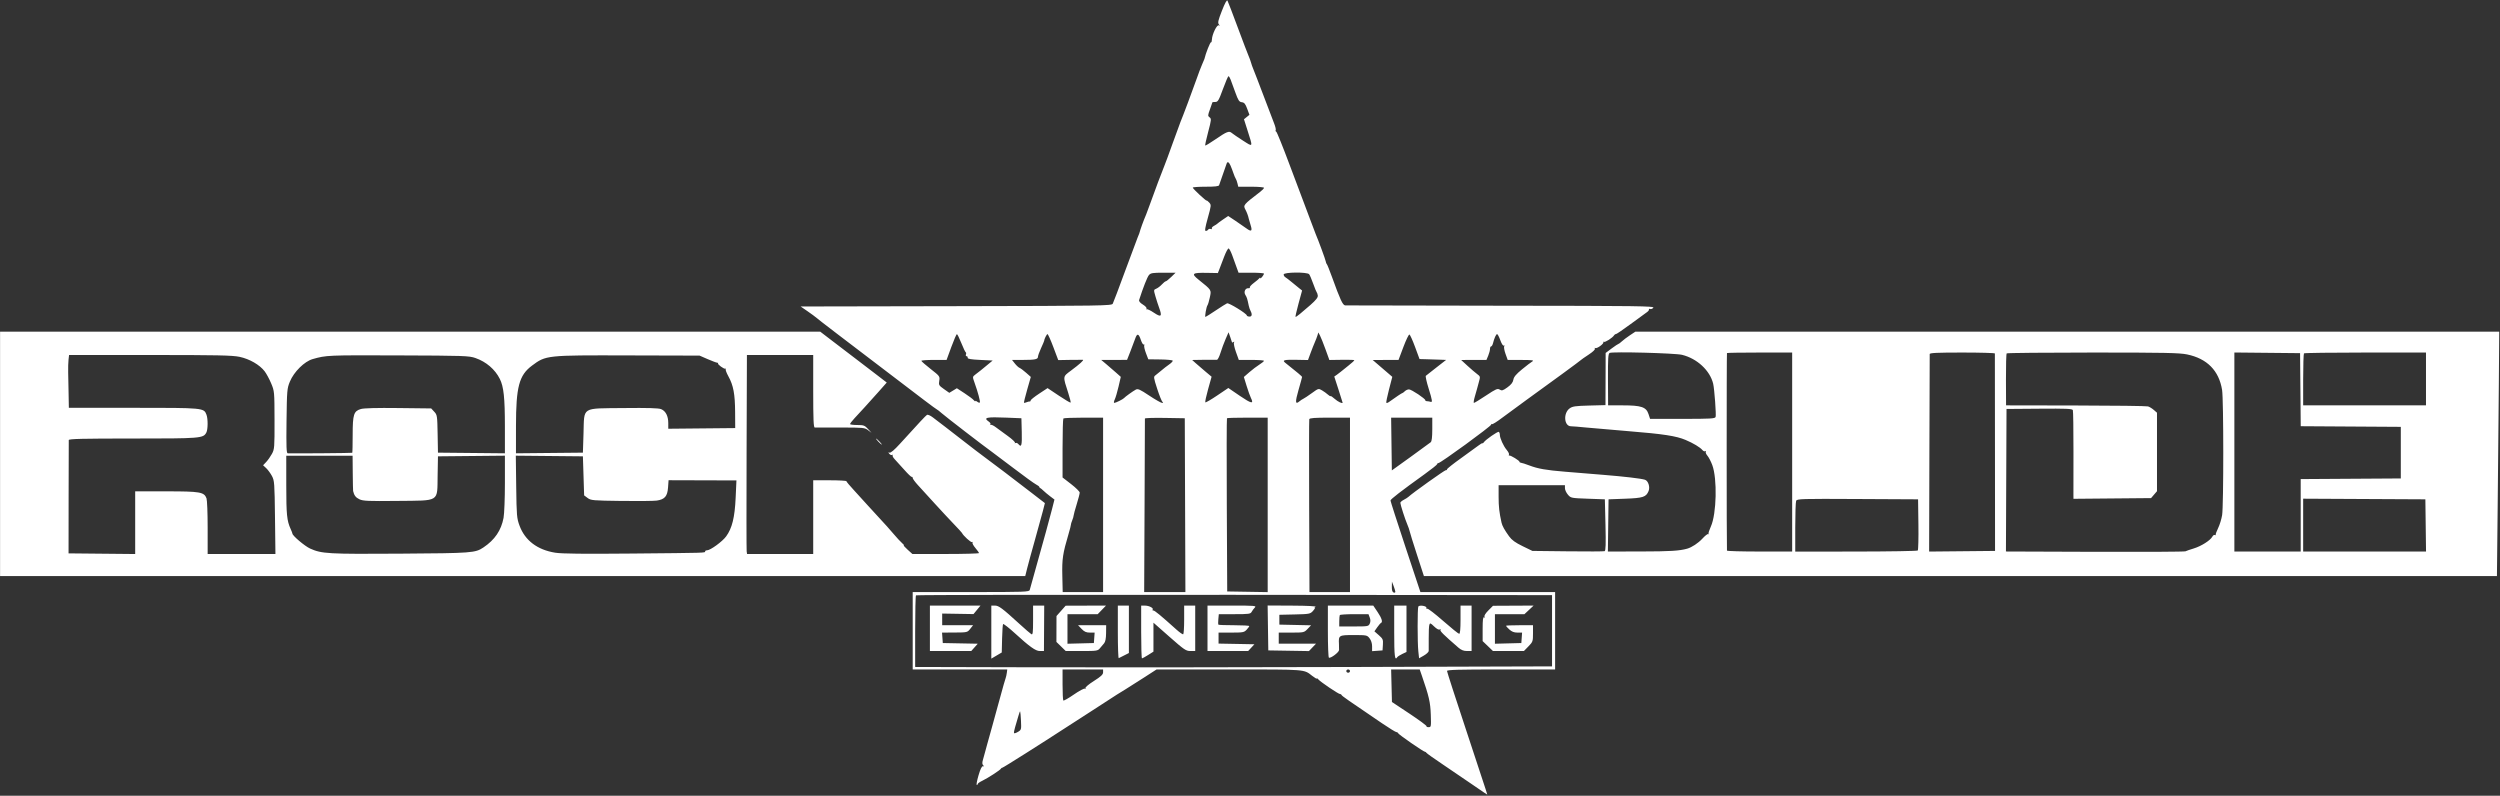 <svg width="1574" height="501" viewBox="0 0 1574 501" fill="none" xmlns="http://www.w3.org/2000/svg">
<rect x="0" y="0" width="1574" height="501" fill="#333333" stroke="none"/>
<path fill-rule="evenodd" clip-rule="evenodd" d="M769.327 6.752C766.941 12.844 766.598 14.367 767.394 15.352C768.172 16.313 768.169 16.431 767.377 15.955C766.224 15.262 763.138 21.58 763.021 24.873C762.981 26.002 762.732 26.793 762.468 26.63C761.976 26.329 759.058 33.68 758.299 37.131C758.253 37.343 757.591 38.91 756.829 40.611C756.067 42.312 754.482 46.488 753.306 49.891C751.218 55.931 744.493 73.877 743.162 76.958C742.795 77.809 740.569 83.899 738.215 90.492C735.861 97.085 733.617 103.175 733.229 104.025C732.39 105.866 726.263 122.193 723.944 128.772C723.045 131.324 722.011 134.108 721.647 134.959C719.854 139.156 718.031 144.176 717.294 146.946C717.238 147.159 716.748 148.377 716.207 149.653C715.665 150.929 712.093 160.499 708.268 170.92C704.444 181.341 700.99 190.475 700.592 191.217C699.912 192.49 694.219 192.579 601.973 192.764L504.077 192.96L508.376 195.922C510.741 197.551 513.372 199.487 514.223 200.224C516.143 201.889 523.828 207.763 582.108 252.113C586.294 255.299 589.868 257.909 590.049 257.913C590.231 257.917 591.449 258.876 592.756 260.043C595.122 262.156 619.933 281.268 624.135 284.215C625.349 285.066 631.673 289.827 638.191 294.796C644.708 299.765 651.018 304.336 652.212 304.954C653.407 305.574 654.364 306.294 654.339 306.555C654.314 306.815 654.539 307.116 654.839 307.222C655.138 307.328 656.1 308.111 656.975 308.962C657.851 309.813 659.764 311.41 661.227 312.512L663.886 314.516L662.23 321.019C661.319 324.596 659.646 330.828 658.512 334.869C654.836 347.963 653.678 352.12 651.185 361.163C649.837 366.054 648.552 370.666 648.33 371.41C647.953 372.674 645.512 372.763 611.282 372.763H574.639V397.123V421.484H604.406H634.173L633.895 423.61C633.742 424.781 633.415 426.259 633.17 426.897C632.749 427.993 632.033 430.531 628.097 444.877C627.193 448.174 625.713 453.568 624.809 456.864C623.905 460.161 622.483 465.257 621.65 468.188C620.817 471.121 620.01 474.079 619.856 474.762C619.703 475.445 619.245 477.1 618.839 478.44C618.322 480.141 618.367 481.148 618.99 481.781C619.662 482.467 619.629 482.628 618.854 482.44C618.171 482.274 617.241 484.195 616.072 488.185C615.107 491.481 614.611 494.178 614.971 494.178C615.332 494.178 615.626 493.894 615.626 493.548C615.626 493.202 616.914 492.304 618.487 491.554C621.939 489.908 629.831 484.778 630.191 483.947C630.333 483.619 630.728 483.351 631.069 483.351C631.595 483.351 654.908 468.621 672.08 457.439C674.845 455.639 679.021 452.947 681.361 451.458C683.7 449.969 689.268 446.368 693.734 443.455C698.2 440.542 702.433 437.801 703.141 437.361C703.849 436.923 706.286 435.421 708.555 434.025C710.824 432.628 716.161 429.238 720.415 426.49L728.148 421.495L774.02 421.49C822.94 421.483 820.799 421.317 826.17 425.528C827.765 426.777 829.07 427.531 829.07 427.201C829.07 426.872 829.505 427.124 830.036 427.763C831.315 429.298 842.639 436.951 843.632 436.951C844.059 436.951 844.523 437.244 844.666 437.603C844.905 438.207 848.266 440.554 870.12 455.375C874.621 458.427 878.681 460.924 879.142 460.924C879.604 460.924 880.097 461.234 880.24 461.611C880.559 462.462 896.201 473.298 897.109 473.298C897.472 473.298 897.884 473.577 898.027 473.919C898.168 474.26 902.982 477.683 908.724 481.524C914.466 485.366 922.122 490.571 925.738 493.091C929.353 495.61 933.229 498.261 934.351 498.979L936.389 500.286L935.394 497.039C934.846 495.252 929.144 477.957 922.722 458.604C916.3 439.251 911.045 422.982 911.045 422.45C911.044 421.692 918.365 421.484 945.071 421.484H979.099V397.123V372.763H936.691H894.284L884.862 344.342C879.68 328.712 875.448 315.562 875.456 315.122C875.47 314.321 882.063 309.23 896.931 298.54C901.291 295.405 904.858 292.553 904.858 292.201C904.858 291.849 905.189 291.562 905.595 291.562C907 291.562 938.885 268.32 938.885 267.295C938.885 266.889 939.1 266.773 939.364 267.037C939.628 267.3 942.499 265.505 945.744 263.047C948.99 260.589 955.995 255.445 961.312 251.614C976.869 240.407 994.921 227.176 995.339 226.674C995.552 226.419 997.739 224.893 1000.2 223.285C1002.89 221.528 1004.46 220.014 1004.14 219.494C1003.85 219.013 1003.95 218.842 1004.38 219.108C1005.4 219.735 1010.19 216.205 1009.44 215.382C1009.13 215.035 1009.26 214.971 1009.72 215.237C1010.56 215.713 1015.23 212.734 1016.26 211.071C1016.54 210.608 1017.03 210.291 1017.33 210.367C1017.63 210.443 1021.82 207.602 1026.63 204.053C1031.45 200.504 1036.11 197.102 1036.98 196.493C1037.85 195.883 1038.39 195.105 1038.18 194.761C1037.97 194.419 1038.28 194.323 1038.87 194.551C1039.46 194.778 1040.39 194.426 1040.94 193.769C1041.83 192.692 1032.31 192.564 944.779 192.477C891.347 192.423 847.311 192.337 846.921 192.283C845.342 192.068 843.826 188.799 838.625 174.4C837.088 170.146 835.615 166.492 835.351 166.28C835.086 166.067 834.808 165.371 834.733 164.733C834.608 163.672 829.948 150.988 828.341 147.333C827.967 146.482 826.388 142.306 824.831 138.052C823.274 133.799 821.51 129.101 820.909 127.612C820.309 126.124 816.315 115.509 812.032 104.025C807.75 92.541 803.913 83.028 803.507 82.886C803.099 82.743 802.957 82.318 803.189 81.942C803.422 81.566 802.948 79.594 802.136 77.561C800.73 74.043 795.5 60.331 791.435 49.504C790.397 46.74 789.24 43.782 788.863 42.931C788.488 42.08 787.945 40.514 787.659 39.451C787.372 38.388 786.672 36.474 786.106 35.197C785.538 33.922 782.452 25.814 779.249 17.18C776.045 8.546 773.155 1.002 772.827 0.416C772.433 -0.287 771.239 1.876 769.327 6.752ZM774.787 50.084C775.234 51.255 776.567 54.892 777.75 58.169C779.589 63.267 780.18 64.159 781.845 64.356C783.395 64.538 784.079 65.366 785.216 68.44L786.643 72.294L784.922 73.688L783.201 75.081L785.346 81.82C788.949 93.137 789.131 92.697 782.577 88.527C779.438 86.531 776.285 84.384 775.571 83.757C773.844 82.243 772.44 82.784 765.214 87.75C761.859 90.056 758.972 91.8 758.798 91.626C758.625 91.452 759.465 87.602 760.666 83.069C762.679 75.475 762.751 74.755 761.568 73.89C760.379 73.021 760.397 72.646 761.81 68.779C762.648 66.484 763.335 64.514 763.335 64.402C763.335 64.29 764.157 64.198 765.162 64.198C766.777 64.198 767.333 63.258 769.964 56.078C771.599 51.612 773.171 47.958 773.456 47.958C773.741 47.958 774.34 48.914 774.787 50.084ZM774.723 104.219C775.239 105.388 776.07 107.563 776.57 109.052C777.071 110.541 777.73 112.107 778.034 112.532C778.34 112.957 778.818 114.263 779.097 115.432L779.605 117.559H787.71C792.169 117.559 795.816 117.867 795.816 118.245C795.816 118.623 794.745 119.754 793.438 120.758C782.674 129.027 782.59 129.13 784.159 132.07C785.041 133.721 785.923 136.121 786.216 137.666C786.338 138.304 786.863 140.133 787.385 141.73C788.616 145.503 787.875 146.108 784.804 143.838C783.437 142.827 780.282 140.648 777.794 138.995L773.27 135.991L770.043 138.179C768.268 139.383 766.641 140.578 766.429 140.834C766.216 141.091 765.249 141.719 764.28 142.229C763.311 142.739 762.72 143.484 762.967 143.883C763.214 144.282 762.911 144.415 762.294 144.177C761.676 143.941 760.942 144.119 760.661 144.573C760.38 145.027 759.701 145.399 759.152 145.399C758.417 145.399 758.755 143.244 760.432 137.23C762.614 129.407 762.654 128.996 761.352 127.558C760.605 126.732 759.88 126.17 759.741 126.309C759.383 126.666 750.962 118.814 750.962 118.125C750.962 117.813 754.627 117.559 759.106 117.559C764.948 117.559 767.334 117.286 767.546 116.592C767.709 116.061 768.772 113.015 769.909 109.825C771.045 106.635 772.108 103.591 772.271 103.059C772.752 101.487 773.72 101.945 774.723 104.219ZM775.875 160.899C776.71 163.22 777.931 166.598 778.589 168.406L779.786 171.693H787.801C792.209 171.693 795.805 171.954 795.791 172.273C795.753 173.164 793.497 175.955 793.484 175.127C793.477 174.716 793.225 174.738 792.904 175.178C792.592 175.605 791.024 176.933 789.421 178.128C787.818 179.323 786.683 180.587 786.9 180.936C787.116 181.286 786.735 181.524 786.055 181.466C784.031 181.293 782.882 183.766 784.09 185.698C785.056 187.247 785.304 188.036 786.226 192.5C786.437 193.522 786.941 194.978 787.346 195.736C788.549 197.983 788.218 199.448 786.536 199.321C785.685 199.257 784.989 198.936 784.989 198.608C784.989 197.475 773.678 190.518 772.566 190.966C771.955 191.212 768.732 193.241 765.406 195.473C762.078 197.706 759.176 199.533 758.957 199.533C758.397 199.533 759.516 193.126 760.239 192.187C760.567 191.761 761.236 189.512 761.726 187.188C762.729 182.431 762.955 182.783 754.565 176.033C749.841 172.233 750.594 171.627 759.833 171.79L766.77 171.913L767.65 169.676C768.134 168.447 769.486 164.9 770.654 161.796C771.823 158.692 773.134 156.27 773.569 156.415C774.004 156.56 775.041 158.578 775.875 160.899ZM737.376 174.4C735.843 175.888 734.307 177.106 733.963 177.106C733.619 177.106 732.517 177.997 731.516 179.085C730.514 180.173 728.926 181.377 727.987 181.76C726.31 182.445 726.3 182.53 727.457 186.548C728.104 188.799 729.167 192.082 729.817 193.842C731.828 199.285 731.077 199.972 726.497 196.88C724.313 195.405 722.257 194.443 721.926 194.74C721.596 195.037 721.558 194.875 721.842 194.379C722.146 193.848 721.221 192.777 719.582 191.764C717.716 190.61 716.94 189.639 717.212 188.798C719.749 180.952 722.334 174.401 723.373 173.187C724.48 171.895 725.7 171.693 732.408 171.693H740.163L737.376 174.4ZM824.242 172.66C824.668 173.192 825.822 175.888 826.806 178.653C827.791 181.418 828.79 183.854 829.026 184.067C829.263 184.279 829.557 185.189 829.681 186.087C829.842 187.267 828.552 188.915 825.041 192.014C819.411 196.982 816.231 199.533 815.669 199.533C815.451 199.533 816.292 195.793 817.536 191.22L819.799 182.907L818.054 181.528C817.094 180.771 814.967 179.031 813.327 177.662C811.686 176.293 809.859 174.895 809.267 174.554C808.674 174.214 808.189 173.432 808.189 172.814C808.189 171.311 823.045 171.167 824.242 172.66ZM0.043 285.762V362.709H322.766H645.49L646.691 357.876C647.352 355.218 649.564 347.127 651.607 339.896C653.65 332.665 655.894 324.5 656.593 321.752L657.866 316.755L649.305 310.152C636.592 300.345 626.168 292.429 620.247 288.082C617.35 285.955 611.732 281.667 607.763 278.554C603.793 275.44 598.18 271.09 595.29 268.887C592.399 266.684 588.79 263.93 587.272 262.767C585.727 261.584 584.115 260.902 583.611 261.22C582.761 261.756 579.13 265.644 566.546 279.487C563.141 283.234 560.754 285.257 560.057 284.99C559.154 284.643 559.129 284.779 559.924 285.735C560.457 286.379 561.289 286.679 561.773 286.403C562.256 286.127 562.378 286.201 562.043 286.569C561.709 286.936 562.302 288.123 563.363 289.206C564.424 290.289 567.125 293.263 569.364 295.815C571.604 298.367 573.706 300.368 574.037 300.262C574.368 300.155 574.639 300.467 574.639 300.955C574.639 301.443 576.118 303.457 577.926 305.432C579.733 307.408 584.518 312.652 588.559 317.088C592.6 321.524 598.047 327.373 600.664 330.086C603.281 332.798 605.522 335.245 605.645 335.523C606.385 337.2 611.33 341.708 611.984 341.303C612.418 341.036 612.558 341.162 612.298 341.584C612.037 342.005 612.839 343.539 614.08 344.99C615.321 346.441 616.351 347.89 616.368 348.209C616.386 348.529 606.958 348.789 595.419 348.789H574.439L571.443 346.083C569.796 344.594 568.71 343.364 569.03 343.35C569.35 343.336 568.863 342.698 567.946 341.934C567.031 341.168 564.546 338.483 562.425 335.966C560.305 333.448 556.704 329.422 554.424 327.019C552.144 324.615 548.476 320.613 546.273 318.125C544.07 315.637 540.163 311.34 537.591 308.575C535.02 305.811 532.907 303.288 532.897 302.969C532.887 302.649 528.18 302.388 522.438 302.388H511.998V325.589V348.789H491.172H470.345L470.098 347.049C469.962 346.092 469.942 317.904 470.053 284.408L470.256 223.507H491.127H511.998V246.321C511.998 264.043 512.214 269.14 512.965 269.16C513.497 269.173 520.768 269.182 529.123 269.177C543.492 269.17 544.434 269.26 546.523 270.838L548.732 272.507L546.46 270.047C544.409 267.826 543.754 267.588 539.694 267.588C537.221 267.588 535.198 267.313 535.198 266.975C535.198 266.639 536.469 264.986 538.022 263.302C539.576 261.618 542.451 258.501 544.412 256.374C546.372 254.248 550.299 249.884 553.136 246.677L558.296 240.847L552.354 236.278C549.086 233.765 542.907 229.04 538.623 225.779C534.339 222.517 527.59 217.366 523.626 214.331L516.418 208.814H258.231H0.043V285.762ZM1026.21 211.083C1024.33 212.332 1022.02 214.072 1021.09 214.95C1020.15 215.829 1019.18 216.547 1018.94 216.547C1018.7 216.547 1016.79 217.822 1014.7 219.381L1010.91 222.214L1010.9 229.241C1010.89 233.105 1010.87 240.496 1010.84 245.665L1010.81 255.063L1000.56 255.332C991.793 255.562 990.008 255.825 988.209 257.148C984.12 260.155 984.734 268.338 989.052 268.382C990.171 268.394 994.392 268.738 998.432 269.146C1002.47 269.555 1014.5 270.594 1025.15 271.455C1047.18 273.234 1055.32 274.479 1061.21 276.97C1066.12 279.044 1070.37 281.596 1071.81 283.328C1072.38 284.019 1073.21 284.36 1073.65 284.086C1074.1 283.814 1074.24 283.946 1073.97 284.382C1073.7 284.818 1074.16 285.959 1074.99 286.917C1075.82 287.875 1077.2 290.525 1078.05 292.806C1081.26 301.384 1080.75 323.525 1077.17 331.461C1076.22 333.548 1075.55 335.604 1075.67 336.029C1075.8 336.454 1075.67 336.575 1075.39 336.297C1075.11 336.021 1073.5 337.292 1071.82 339.124C1069.2 341.961 1065.17 344.623 1062.23 345.449C1057.39 346.812 1051.36 347.18 1033.41 347.208L1012.32 347.243L1012.53 330.809L1012.74 314.375L1023.18 313.988C1034.51 313.568 1036.38 312.959 1037.94 309.177C1039 306.636 1037.73 302.689 1035.66 302.045C1033.12 301.252 1022.94 300.059 1009.11 298.932C1001.32 298.297 990.602 297.421 985.285 296.985C973.361 296.008 968.302 295.117 962.842 293.036C960.512 292.148 958.17 291.395 957.638 291.362C957.107 291.33 956.672 291.048 956.672 290.736C956.672 290.004 951.074 286.577 950.234 286.795C949.883 286.886 949.799 286.633 950.046 286.233C950.293 285.833 949.663 284.516 948.645 283.307C946.559 280.828 944.298 275.844 944.298 273.726C944.298 272.953 944 272.134 943.635 271.909C942.967 271.496 935.151 276.948 934.197 278.492C933.915 278.948 933.536 279.204 933.354 279.061C933.172 278.918 931.993 279.604 930.734 280.585C929.475 281.565 924.53 285.158 919.744 288.567C914.96 291.976 911.044 295.089 911.044 295.484C911.044 295.878 910.728 296.115 910.341 296.008C909.75 295.846 889.381 310.355 886.765 312.802C886.295 313.242 884.954 314.096 883.784 314.699C882.614 315.303 881.657 316.149 881.657 316.578C881.657 317.695 884.663 327.023 886.056 330.229C886.702 331.718 887.364 333.632 887.525 334.482C887.685 335.333 889.77 342.032 892.156 349.369L896.495 362.709H1234.28H1572.07L1572.54 318.435C1572.81 294.084 1573.13 259.459 1573.27 241.488L1573.51 208.814H1301.57H1029.63L1026.21 211.083ZM775.697 215.626C775.703 215.758 776.111 215.617 776.602 215.314C777.163 214.966 777.284 215.102 776.928 215.679C776.616 216.184 777.168 218.847 778.154 221.599L779.948 226.601H787.882C792.245 226.601 795.807 226.861 795.795 227.181C795.783 227.5 794.479 228.57 792.895 229.559C791.311 230.549 788.467 232.706 786.575 234.353L783.134 237.349L784.873 242.995C785.83 246.1 787.056 249.52 787.598 250.594C789.578 254.515 787.875 254.19 780.679 249.277L773.352 244.274L766.325 249.014C762.46 251.621 759.103 253.559 758.865 253.322C758.627 253.084 759.42 249.353 760.627 245.031L762.821 237.174L759.042 234.014C756.963 232.276 754.207 229.907 752.918 228.75L750.575 226.646L757.922 226.532C761.963 226.469 765.669 226.466 766.158 226.525C766.648 226.584 767.664 224.625 768.418 222.17C769.171 219.715 770.623 215.793 771.646 213.454L773.505 209.2L774.595 212.294C775.195 213.995 775.691 215.495 775.697 215.626ZM834.557 219.988L836.965 226.645L844.661 226.538C848.894 226.478 852.499 226.572 852.673 226.745C852.846 226.919 851.222 228.437 849.063 230.118C846.904 231.799 844.741 233.536 844.257 233.979C843.772 234.421 842.629 235.299 841.717 235.929L840.057 237.074L842.683 245.177C844.127 249.635 845.308 253.383 845.309 253.508C845.312 254.341 842.34 252.931 840.389 251.175C839.103 250.017 837.907 249.212 837.731 249.389C837.556 249.564 836.778 249.12 836.003 248.401C835.229 247.682 833.589 246.503 832.359 245.78C830.143 244.477 830.09 244.492 825.924 247.514C823.613 249.191 821.201 250.792 820.563 251.072C819.925 251.353 818.814 252.088 818.094 252.705C815.482 254.944 815.345 253.16 817.544 245.548C818.773 241.294 819.78 237.605 819.783 237.349C819.789 236.958 816.778 234.417 809.125 228.348C807.122 226.761 808.55 226.396 816.21 226.539L823.517 226.675L825.167 222.191C826.074 219.725 827.285 216.663 827.857 215.387C828.429 214.111 829.154 212.22 829.468 211.185L830.037 209.302L831.093 211.316C831.673 212.424 833.232 216.326 834.557 219.988ZM605.243 215.967C606.473 219.051 607.727 221.684 608.029 221.817C608.332 221.951 608.388 222.56 608.153 223.171C607.919 223.781 608.112 224.281 608.583 224.281C609.054 224.281 609.353 224.716 609.246 225.247C609.105 225.951 611.218 226.319 617.021 226.601L624.988 226.987L621.274 230.064C617.434 233.244 617.273 233.373 614.127 235.774C612.269 237.192 612.259 237.264 613.457 240.607C615.735 246.964 617.345 252.98 616.891 253.434C616.641 253.684 615.906 253.448 615.258 252.91C614.61 252.372 614.08 252.215 614.08 252.561C614.08 252.907 613.645 252.645 613.113 251.979C612.582 251.314 609.962 249.344 607.293 247.602L602.44 244.434L600.057 245.883L597.674 247.332L594.29 244.947C591.112 242.707 590.933 242.389 591.358 239.734C591.8 236.967 591.685 236.808 585.967 232.333C582.753 229.818 580.107 227.5 580.088 227.181C580.069 226.861 583.634 226.601 588.012 226.601H595.97L598.944 218.48C600.581 214.014 602.164 210.36 602.463 210.36C602.762 210.36 604.013 212.883 605.243 215.967ZM663.19 218.537L666.268 226.714L673.621 226.587C677.665 226.517 681.318 226.492 681.74 226.53C682.698 226.618 679.975 229.097 674.159 233.428C669.042 237.24 669.102 236.713 672.562 247.409C673.581 250.56 674.26 253.293 674.069 253.484C673.878 253.675 670.534 251.697 666.637 249.09L659.551 244.35L654.215 247.865C651.281 249.799 648.88 251.721 648.88 252.137C648.88 252.554 648.619 252.839 648.3 252.771C647.981 252.704 647.096 252.921 646.333 253.254C645.571 253.587 644.833 253.729 644.695 253.57C644.557 253.411 645.469 249.687 646.722 245.295L649.001 237.309L646.04 234.69C644.412 233.25 642.558 231.866 641.92 231.617C641.282 231.367 639.95 230.136 638.961 228.881L637.162 226.601H644.118C651.781 226.601 653.52 226.219 653.52 224.535C653.52 223.916 654.39 221.506 655.453 219.181C656.517 216.856 657.387 214.813 657.387 214.641C657.387 213.613 658.995 210.36 659.504 210.36C659.838 210.36 661.497 214.04 663.19 218.537ZM718.306 214.087C718.9 215.87 719.701 217.136 720.085 216.898C720.469 216.661 720.612 216.92 720.402 217.474C720.193 218.027 720.683 220.22 721.493 222.347L722.966 226.214L730.551 226.31C734.723 226.362 738.236 226.71 738.357 227.083C738.478 227.456 737.448 228.536 736.069 229.484C734.69 230.432 732.517 232.12 731.241 233.236C729.965 234.351 728.293 235.711 727.525 236.256C726.195 237.2 726.246 237.614 728.597 244.878C729.956 249.074 731.455 252.764 731.928 253.076C732.492 253.448 732.388 253.648 731.628 253.655C730.99 253.66 727.363 251.597 723.568 249.07C717.658 245.135 716.438 244.598 715.061 245.326C713.341 246.236 708.295 249.867 707.654 250.656C707.075 251.369 702.429 253.668 701.565 253.668C701.143 253.668 701.261 252.735 701.835 251.541C702.397 250.372 703.487 246.681 704.255 243.341L705.654 237.268L702.594 234.545C700.911 233.047 698.142 230.654 696.441 229.226L693.347 226.631L701.468 226.606L709.588 226.581L711.644 221.371C712.775 218.505 714.152 214.85 714.704 213.249C715.942 209.657 716.904 209.88 718.306 214.087ZM890.926 218.452L893.734 226.065L897.556 226.164C899.658 226.219 903.426 226.339 905.929 226.432L910.481 226.601L904.383 231.351C901.029 233.964 898.024 236.329 897.706 236.608C897.388 236.886 898.182 240.488 899.471 244.61C901.833 252.166 902.019 253.539 900.604 252.97C900.179 252.799 899.247 252.638 898.532 252.611C897.819 252.584 897.297 252.319 897.372 252.02C897.6 251.123 888.663 245.161 887.091 245.161C886.29 245.161 885.112 245.683 884.474 246.321C883.836 246.959 883.133 247.481 882.911 247.481C882.574 247.481 879.084 249.813 874.269 253.254C873.694 253.664 873.048 253.824 872.833 253.608C872.618 253.393 873.375 249.627 874.515 245.24L876.588 237.262L874.223 235.218C872.922 234.094 870.147 231.709 868.057 229.917L864.257 226.659L872.386 226.63L880.516 226.601L883.575 218.472C885.258 214.002 886.969 210.455 887.378 210.592C887.786 210.728 889.383 214.265 890.926 218.452ZM944.609 214.226C945.427 216.501 946.334 217.883 946.815 217.586C947.303 217.284 947.401 217.453 947.058 218.007C946.743 218.516 947.107 220.658 947.865 222.766L949.244 226.601L957.792 226.624C964.646 226.643 966.032 226.825 964.792 227.543C963.941 228.034 960.983 230.297 958.218 232.572C954.502 235.628 953.091 237.326 952.805 239.083C952.532 240.759 951.439 242.167 949.096 243.861C946.225 245.936 945.564 246.131 944.225 245.295C942.861 244.442 941.847 244.879 935.648 248.998C931.782 251.567 928.338 253.668 927.994 253.668C927.65 253.668 927.912 251.84 928.578 249.608C929.244 247.375 929.863 245.2 929.953 244.774C930.044 244.349 930.561 242.435 931.103 240.521C932.064 237.129 932.035 237.002 929.987 235.494C928.832 234.643 926.098 232.304 923.913 230.295L919.938 226.642L927.904 226.621L935.87 226.601L936.991 223.919C937.607 222.444 938.111 220.53 938.111 219.665C938.111 218.801 938.421 218.094 938.801 218.094C939.18 218.094 939.705 217.239 939.967 216.194C940.807 212.85 941.922 210.36 942.58 210.36C942.932 210.36 943.845 212.1 944.609 214.226ZM1059.01 223.401C1068.48 225.719 1076.59 233.244 1078.61 241.578C1079.39 244.824 1080.61 261.308 1080.15 262.503C1079.74 263.569 1077.14 263.721 1059.29 263.721H1038.89L1037.89 260.667C1036.43 256.251 1033.35 255.214 1021.67 255.214H1012.46L1012.38 239.026C1012.32 225.612 1012.5 222.728 1013.43 222.206C1015.07 221.283 1054.6 222.319 1059.01 223.401ZM1128.35 284.602V347.243H1107.86C1096.59 347.243 1087.34 346.982 1087.3 346.663C1087.05 344.396 1087.05 222.537 1087.3 222.283C1087.48 222.105 1096.79 221.961 1107.99 221.961H1128.35V284.602ZM1255.97 222.541C1255.98 222.86 1256.01 250.961 1256.03 284.988L1256.08 346.856L1235.33 347.061L1214.58 347.267L1214.74 285.58C1214.83 251.652 1214.92 223.459 1214.94 222.927C1214.96 222.179 1219.6 221.961 1235.46 221.961C1246.73 221.961 1255.96 222.221 1255.97 222.541ZM1376.95 223.138C1389.58 225.748 1397.05 233.313 1399.03 245.518C1400.01 251.544 1400.02 318.368 1399.05 324.324C1398.64 326.818 1397.52 330.473 1396.55 332.444C1395.59 334.416 1394.89 336.316 1395 336.666C1395.11 337.017 1394.86 337.095 1394.44 336.838C1394.03 336.582 1393.32 337.065 1392.87 337.911C1391.61 340.251 1385.9 343.871 1381.19 345.301C1378.88 346.004 1376.52 346.816 1375.96 347.104C1375.39 347.393 1349.74 347.538 1318.94 347.426L1262.94 347.222L1263.12 302.353L1263.3 257.483L1283.98 257.316C1301.08 257.176 1304.73 257.335 1305.07 258.228C1305.3 258.822 1305.47 270.48 1305.45 284.135C1305.43 297.79 1305.42 310.107 1305.43 311.506L1305.45 314.051L1329.88 313.826L1354.31 313.602L1356.17 311.432L1358.04 309.262V284.554V259.844L1356.05 258.109C1354.96 257.155 1353.31 256.148 1352.38 255.872C1351.45 255.595 1330.96 255.334 1306.85 255.292L1263.02 255.214L1262.95 239.12C1262.91 230.269 1263.12 222.786 1263.41 222.493C1263.71 222.2 1288.09 221.961 1317.6 221.961C1362.64 221.961 1372.17 222.15 1376.95 223.138ZM1448.34 245.346L1448.54 268.344L1480.05 268.546L1511.55 268.748V284.988V301.228L1480.03 301.43L1448.52 301.632V324.437V347.243H1427.64H1406.76V284.589V221.935L1427.45 222.141L1448.13 222.347L1448.34 245.346ZM1527.4 238.587V255.214H1488.73H1450.07V239.103C1450.07 230.242 1450.3 222.759 1450.58 222.476C1450.87 222.193 1468.27 221.961 1489.25 221.961H1527.4V238.587ZM150.825 224.663C157.096 225.982 163.489 229.67 166.619 233.774C167.739 235.242 169.587 238.666 170.727 241.382C172.771 246.252 172.8 246.575 172.842 264.495C172.883 281.757 172.801 282.824 171.198 285.762C170.27 287.463 168.639 289.772 167.574 290.894L165.639 292.933L167.598 294.761C168.675 295.766 170.3 297.98 171.209 299.682C172.771 302.604 172.878 304.046 173.136 325.782L173.41 348.789H152.074H130.738V332.213C130.738 323.096 130.413 314.78 130.015 313.734C128.509 309.771 126.072 309.349 104.712 309.349H85.111V329.081V348.814L64.136 348.608L43.162 348.403L43.198 313.215C43.217 293.862 43.26 277.593 43.292 277.061C43.338 276.301 51.944 276.095 83.589 276.095C126.461 276.095 127.961 275.973 129.903 272.344C130.937 270.411 130.994 263.721 129.998 261.102C128.352 256.771 128.246 256.761 83.99 256.761H43.35L43.191 248.061C43.104 243.276 42.982 237.099 42.922 234.334C42.862 231.569 42.964 228.003 43.149 226.407L43.486 223.507H94.409C136.624 223.507 146.27 223.705 150.825 224.663ZM299.328 225.41C306.151 227.802 311.659 232.524 314.7 238.587C317.134 243.443 317.876 250.43 317.882 268.567L317.888 285.4L296.814 285.194L275.741 284.988L275.527 273.139C275.322 261.738 275.24 261.211 273.394 259.219L271.475 257.148L250.794 256.904C237.272 256.745 229.111 256.956 227.218 257.514C222.702 258.844 222.049 260.897 222.043 273.789C222.04 279.853 221.923 284.929 221.782 285.07C221.59 285.264 187.082 285.543 181.152 285.4C180.336 285.38 180.189 281.422 180.396 265.075C180.642 245.779 180.745 244.553 182.494 240.302C185.045 234.099 191.653 227.557 196.859 226.079C205.492 223.628 206.069 223.603 250.607 223.762C292.301 223.909 295.34 224.012 299.328 225.41ZM445.49 226.085C448.255 227.289 450.952 228.304 451.484 228.34C452.015 228.375 452.288 228.567 452.09 228.765C451.539 229.316 455.79 232.437 456.689 232.143C457.122 232.001 457.235 232.127 456.94 232.423C456.643 232.719 457.389 234.749 458.595 236.934C461.747 242.644 462.764 248.055 462.831 259.468L462.89 269.521L441.817 269.727L420.743 269.933V266.402C420.743 261.948 419.133 258.79 416.255 257.597C414.644 256.93 408.001 256.736 392.651 256.908C365.66 257.211 367.924 255.784 367.382 272.827L366.996 284.988L345.922 285.194L324.848 285.4L324.861 268.18C324.881 243.552 326.807 236.274 334.904 230.228C343.736 223.635 343.841 223.624 395.609 223.769L440.463 223.894L445.49 226.085ZM643.299 272.035C643.513 280.552 643.116 281.948 641.154 279.583C640.628 278.95 639.803 278.658 639.319 278.934C638.836 279.21 638.701 279.149 639.02 278.797C639.339 278.445 637.25 276.472 634.38 274.413C631.508 272.353 628.137 269.889 626.888 268.935C625.637 267.982 624.245 267.317 623.794 267.459C623.343 267.601 623.232 267.458 623.548 267.142C623.865 266.825 623.429 266.081 622.582 265.487C618.859 262.879 620.926 262.411 633.8 262.948L643.08 263.335L643.299 272.035ZM694.507 317.855V372.763H681.791H669.073L668.837 362.516C668.593 351.952 669.103 348.532 672.771 336.134C673.635 333.215 674.298 330.605 674.247 330.334C674.194 330.063 674.555 328.862 675.049 327.665C675.543 326.468 675.953 325.076 675.959 324.572C675.965 324.068 676.835 320.871 677.892 317.469C678.949 314.066 679.8 310.76 679.784 310.122C679.767 309.484 677.331 307.083 674.37 304.788L668.987 300.614V282.296C668.987 272.222 669.219 263.747 669.503 263.464C669.786 263.18 675.528 262.948 682.263 262.948H694.507V317.855ZM746.134 318.049L746.332 372.763H733.351H720.37L720.617 318.435C720.753 288.556 720.85 263.838 720.833 263.509C720.815 263.179 726.457 263.005 733.368 263.122L745.935 263.335L746.134 318.049ZM798.136 317.874V372.8L785.395 372.588L772.655 372.376L772.393 318.033C772.249 288.144 772.298 263.523 772.502 263.319C772.706 263.115 778.557 262.948 785.505 262.948H798.136V317.874ZM849.95 317.855V372.763H837.2H824.45L824.246 318.822C824.135 289.154 824.167 264.447 824.319 263.915C824.526 263.191 827.794 262.948 837.273 262.948H849.95V317.855ZM901.764 270.264C901.764 275.155 901.444 277.858 900.797 278.418C900.266 278.879 894.536 283.062 888.067 287.713L876.303 296.169L876.08 279.558L875.857 262.946L888.811 262.947L901.764 262.948V270.264ZM552.985 278.028C553.984 279.091 554.976 279.961 555.188 279.961C555.401 279.961 554.758 279.091 553.759 278.028C552.759 276.965 551.768 276.095 551.555 276.095C551.343 276.095 551.986 276.965 552.985 278.028ZM222.09 297.748C222.143 303.703 222.247 308.836 222.321 309.155C222.961 311.911 223.981 313.249 226.272 314.336C228.591 315.436 231.775 315.575 250.157 315.377C277.311 315.085 275.229 316.398 275.528 299.372L275.741 287.308L296.814 287.103L317.888 286.897V304.167C317.888 313.666 317.509 323.489 317.046 325.996C315.583 333.91 311.512 339.903 304.355 344.682C299.185 348.133 297.267 348.276 252.154 348.584C206.653 348.895 202.496 348.659 195.236 345.36C191.851 343.822 184.099 337.259 184.099 335.932C184.099 335.689 183.6 334.393 182.989 333.052C180.631 327.878 180.241 324.004 180.237 305.675L180.233 286.922H201.113H221.993L222.09 297.748ZM367.382 299.601L367.769 311.892L369.951 313.521C372.006 315.055 373.229 315.163 391.217 315.397C401.714 315.534 411.748 315.431 413.512 315.168C418.507 314.425 420.199 312.47 420.597 306.984L420.932 302.347L442.298 302.412L463.664 302.476L463.163 313.452C462.601 325.771 460.938 332.529 457.194 337.696C454.851 340.93 447.257 346.469 445.166 346.469C444.493 346.469 443.943 346.78 443.943 347.161C443.943 348.118 445.309 348.078 397.929 348.515C367.115 348.799 353.797 348.654 349.595 347.988C338.367 346.209 330.544 340.292 327.107 330.983C325.372 326.281 325.244 324.783 325.005 306.436L324.752 286.897L345.873 287.103L366.996 287.308L367.382 299.601ZM985.285 307.372C985.285 308.412 986.125 310.239 987.15 311.432C988.991 313.573 989.156 313.607 999.717 313.989L1010.42 314.375L1010.81 330.522C1011.09 342.535 1010.96 346.758 1010.28 347.018C1009.78 347.21 999.335 347.253 987.077 347.112L964.788 346.856L958.603 343.85C954.024 341.625 951.821 340.019 950.118 337.663C947.275 333.734 945.81 331.085 945.364 329.069C943.918 322.53 943.525 319.036 943.525 312.723V305.482H964.405H985.285V307.372ZM1207.83 330.174C1207.95 338.863 1207.76 346.252 1207.42 346.594C1207.08 346.935 1189.58 347.233 1168.54 347.257L1130.29 347.3V331.998C1130.29 323.581 1130.54 316.083 1130.85 315.335C1131.37 314.058 1133.76 313.986 1169.51 314.175L1207.62 314.375L1207.83 330.174ZM1527.22 330.809L1527.43 347.243H1488.75H1450.07V330.609V313.974L1488.54 314.175L1527.01 314.375L1527.22 330.809ZM878.505 372.546C878.538 373.074 878.054 373.293 877.404 373.043C876.616 372.741 876.262 371.569 876.303 369.393L876.361 366.19L877.404 368.896C877.977 370.385 878.472 372.027 878.505 372.546ZM977.165 397.123V419.55L852.657 419.937C784.177 420.15 693.957 420.233 652.167 420.123L576.186 419.922V397.631C576.186 385.372 576.416 375.11 576.698 374.828C576.981 374.546 667.201 374.401 777.188 374.506L977.165 374.696V397.123ZM585.466 395.577V409.884H598.485H611.503L613.552 407.584L615.601 405.286L604.593 405.071L593.586 404.857L593.348 401.57L593.11 398.283L601.082 398.241C608.961 398.198 609.074 398.171 610.852 395.921L612.65 393.643H602.925H593.199L593.198 389.97L593.196 386.297L603.058 386.462L612.919 386.628L615.122 383.949L617.325 381.27H601.395H585.466V395.577ZM624.133 397.976V414.681L627.42 412.741L630.706 410.802L630.924 401.836C631.044 396.904 631.338 392.87 631.576 392.87C632.139 392.87 635.413 395.442 638.827 398.566C648.16 407.109 652.035 409.884 654.63 409.884H657.266L657.352 395.577L657.438 381.27H653.932H650.427V390.589C650.427 398.352 650.247 399.804 649.345 399.289C648.749 398.948 645.357 396.015 641.805 392.771C631.007 382.908 628.81 381.27 626.38 381.27H624.133V397.976ZM668.044 384.597L665.167 387.843L665.144 396L665.12 404.156L668.053 407.02L670.985 409.884H681.028C690.5 409.884 691.152 409.785 692.51 408.144C693.302 407.187 694.487 405.783 695.145 405.025C695.942 404.105 696.356 401.985 696.39 398.645L696.441 393.643H687.596H678.751L680.974 395.963C682.694 397.759 683.874 398.283 686.19 398.283H689.183L688.945 401.57L688.707 404.857L680.394 405.076L672.08 405.296V395.99V386.683H681.596H691.111L693.734 383.976L696.357 381.27L683.639 381.31L670.92 381.35L668.044 384.597ZM703.788 397.961C703.788 407.141 704.048 414.527 704.368 414.374C704.687 414.222 706.253 413.432 707.848 412.62L710.748 411.144V396.207V381.27H707.268H703.788V397.961ZM718.481 397.897C718.481 407.042 718.705 414.524 718.98 414.524C719.255 414.524 720.994 413.567 722.845 412.397L726.212 410.27L726.213 401.156L726.215 392.04L736.335 400.962C745.565 409.098 746.722 409.884 749.482 409.884H752.508V395.577V381.27H749.028H745.548V390.118C745.548 394.984 745.284 399.129 744.961 399.329C744.637 399.528 742.76 398.244 740.789 396.475C730.663 387.385 727.008 384.363 726.14 384.363C725.614 384.363 725.41 384.137 725.687 383.86C726.583 382.963 723.578 381.319 720.995 381.294L718.481 381.27V397.897ZM760.242 395.577V409.884H773.039H785.836L787.809 407.757L789.781 405.63L778.491 405.416L767.202 405.203V401.743V398.283H775.188C782.534 398.283 783.307 398.14 784.854 396.494C785.779 395.509 786.536 394.465 786.536 394.174C786.536 393.881 782.244 393.643 776.998 393.643C771.752 393.643 767.304 393.487 767.113 393.297C766.923 393.107 766.901 391.541 767.066 389.817L767.364 386.683H777.31C786.328 386.683 787.328 386.545 788.05 385.197C788.488 384.379 789.395 383.161 790.066 382.49C791.177 381.379 789.903 381.27 775.764 381.27H760.242V395.577ZM798.311 395.359L798.522 409.497L811.314 409.708L824.106 409.919L826.346 407.581L828.586 405.243H816.841H805.096V401.763V398.283H813.071C820.905 398.283 821.086 398.242 823.246 395.987L825.446 393.691L815.464 393.474L805.483 393.257V390.163V387.07L815.149 386.852C824.297 386.645 824.911 386.532 826.587 384.725C827.562 383.676 828.084 382.811 827.747 382.805C827.412 382.798 827.637 382.476 828.248 382.09C828.94 381.652 823.449 381.354 813.73 381.303L798.101 381.22L798.311 395.359ZM836.03 397.464C836.03 406.372 836.32 413.838 836.674 414.057C837.698 414.69 842.981 410.739 843.068 409.276C843.111 408.546 843.085 406.827 843.011 405.455C842.711 399.973 842.947 399.83 852.266 399.83C860.418 399.83 860.712 399.89 862.267 401.868C863.27 403.142 863.87 405.041 863.87 406.939V409.972L867.157 409.734L870.444 409.497L870.675 405.936C870.885 402.688 870.662 402.162 868.119 399.929L865.331 397.482L867.087 394.983C868.052 393.608 869.115 392.367 869.449 392.226C870.717 391.688 869.963 389.229 867.329 385.32L864.603 381.27H850.316H836.03V397.464ZM877.79 397.897C877.79 413.109 878.172 416.261 879.711 413.771C879.967 413.357 881.38 412.447 882.85 411.75L885.524 410.481V395.875V381.27H881.657H877.79V397.897ZM892.976 381.873C892.393 382.816 892.396 404.579 892.979 410.044L893.45 414.459L896.441 412.751C898.086 411.812 899.469 410.522 899.513 409.884C899.558 409.246 899.562 405.598 899.523 401.779C899.484 397.96 899.659 394.184 899.912 393.388C900.326 392.084 900.623 392.186 902.934 394.426C904.519 395.963 905.864 396.684 906.457 396.318C907.045 395.954 907.22 396.042 906.909 396.546C906.462 397.269 908.693 399.48 918.221 407.757C919.963 409.27 921.512 409.884 923.59 409.884H926.511V395.577V381.27H923.031H919.551V390.163C919.551 396.084 919.268 399.057 918.705 399.057C918.24 399.057 913.693 395.396 908.6 390.923C903.508 386.449 899.008 382.995 898.6 383.246C898.193 383.499 897.955 383.244 898.071 382.68C898.316 381.506 893.659 380.767 892.976 381.873ZM937.037 384.374C935.206 386.216 934.307 387.705 934.671 388.293C935.047 388.901 934.936 389.044 934.365 388.69C933.712 388.287 933.471 390.227 933.471 395.889V403.64L936.72 406.762L939.97 409.884H949.71H959.451L962.315 406.951C965.042 404.158 965.178 403.77 965.178 398.831V393.643H956.672C951.993 393.643 948.165 393.803 948.165 393.999C948.165 394.194 949.118 395.238 950.284 396.319C951.783 397.71 953.264 398.283 955.355 398.283H958.307L958.069 401.57L957.832 404.857L949.518 405.076L941.205 405.296V395.99V386.683H950.497H959.788L962.677 383.977L965.565 381.271L952.778 381.337L939.99 381.403L937.037 384.374ZM862.388 388.788C862.941 390.24 862.94 391.439 862.386 392.655C861.616 394.345 861.208 394.417 852.382 394.417H843.181L843.199 391.13C843.21 389.323 843.362 387.583 843.537 387.263C843.711 386.944 847.845 386.683 852.722 386.683H861.589L862.388 388.788ZM694.507 423.282C694.507 424.678 693.208 425.903 688.701 428.759C685.336 430.89 683.11 432.786 683.407 433.266C683.702 433.744 683.558 433.873 683.067 433.57C682.598 433.28 679.457 434.952 676.087 437.287C672.717 439.622 669.74 441.313 669.474 441.046C669.206 440.779 668.987 436.268 668.987 431.021V421.484H681.747H694.507V423.282ZM849.95 422.515C849.95 423.082 849.428 423.546 848.79 423.546C848.152 423.546 847.63 423.082 847.63 422.515C847.63 421.948 848.152 421.484 848.79 421.484C849.428 421.484 849.95 421.948 849.95 422.515ZM895.119 425.157C899.688 438.354 900.565 442.158 900.825 449.904C901.081 457.553 901.033 457.831 899.448 457.831C898.545 457.831 897.965 457.57 898.159 457.251C898.352 456.932 893.529 453.365 887.44 449.324L876.367 441.977L876.112 431.729L875.857 421.481L884.852 421.482L893.847 421.484L895.119 425.157ZM642.81 453.817C643.07 459.26 643.003 459.516 640.984 460.743C639.832 461.445 638.702 461.831 638.473 461.603C638.245 461.374 638.539 459.648 639.127 457.769C639.716 455.889 640.609 452.838 641.113 450.989C641.615 449.14 642.143 447.748 642.284 447.896C642.425 448.044 642.662 450.708 642.81 453.817Z" fill="white"/>
</svg>
